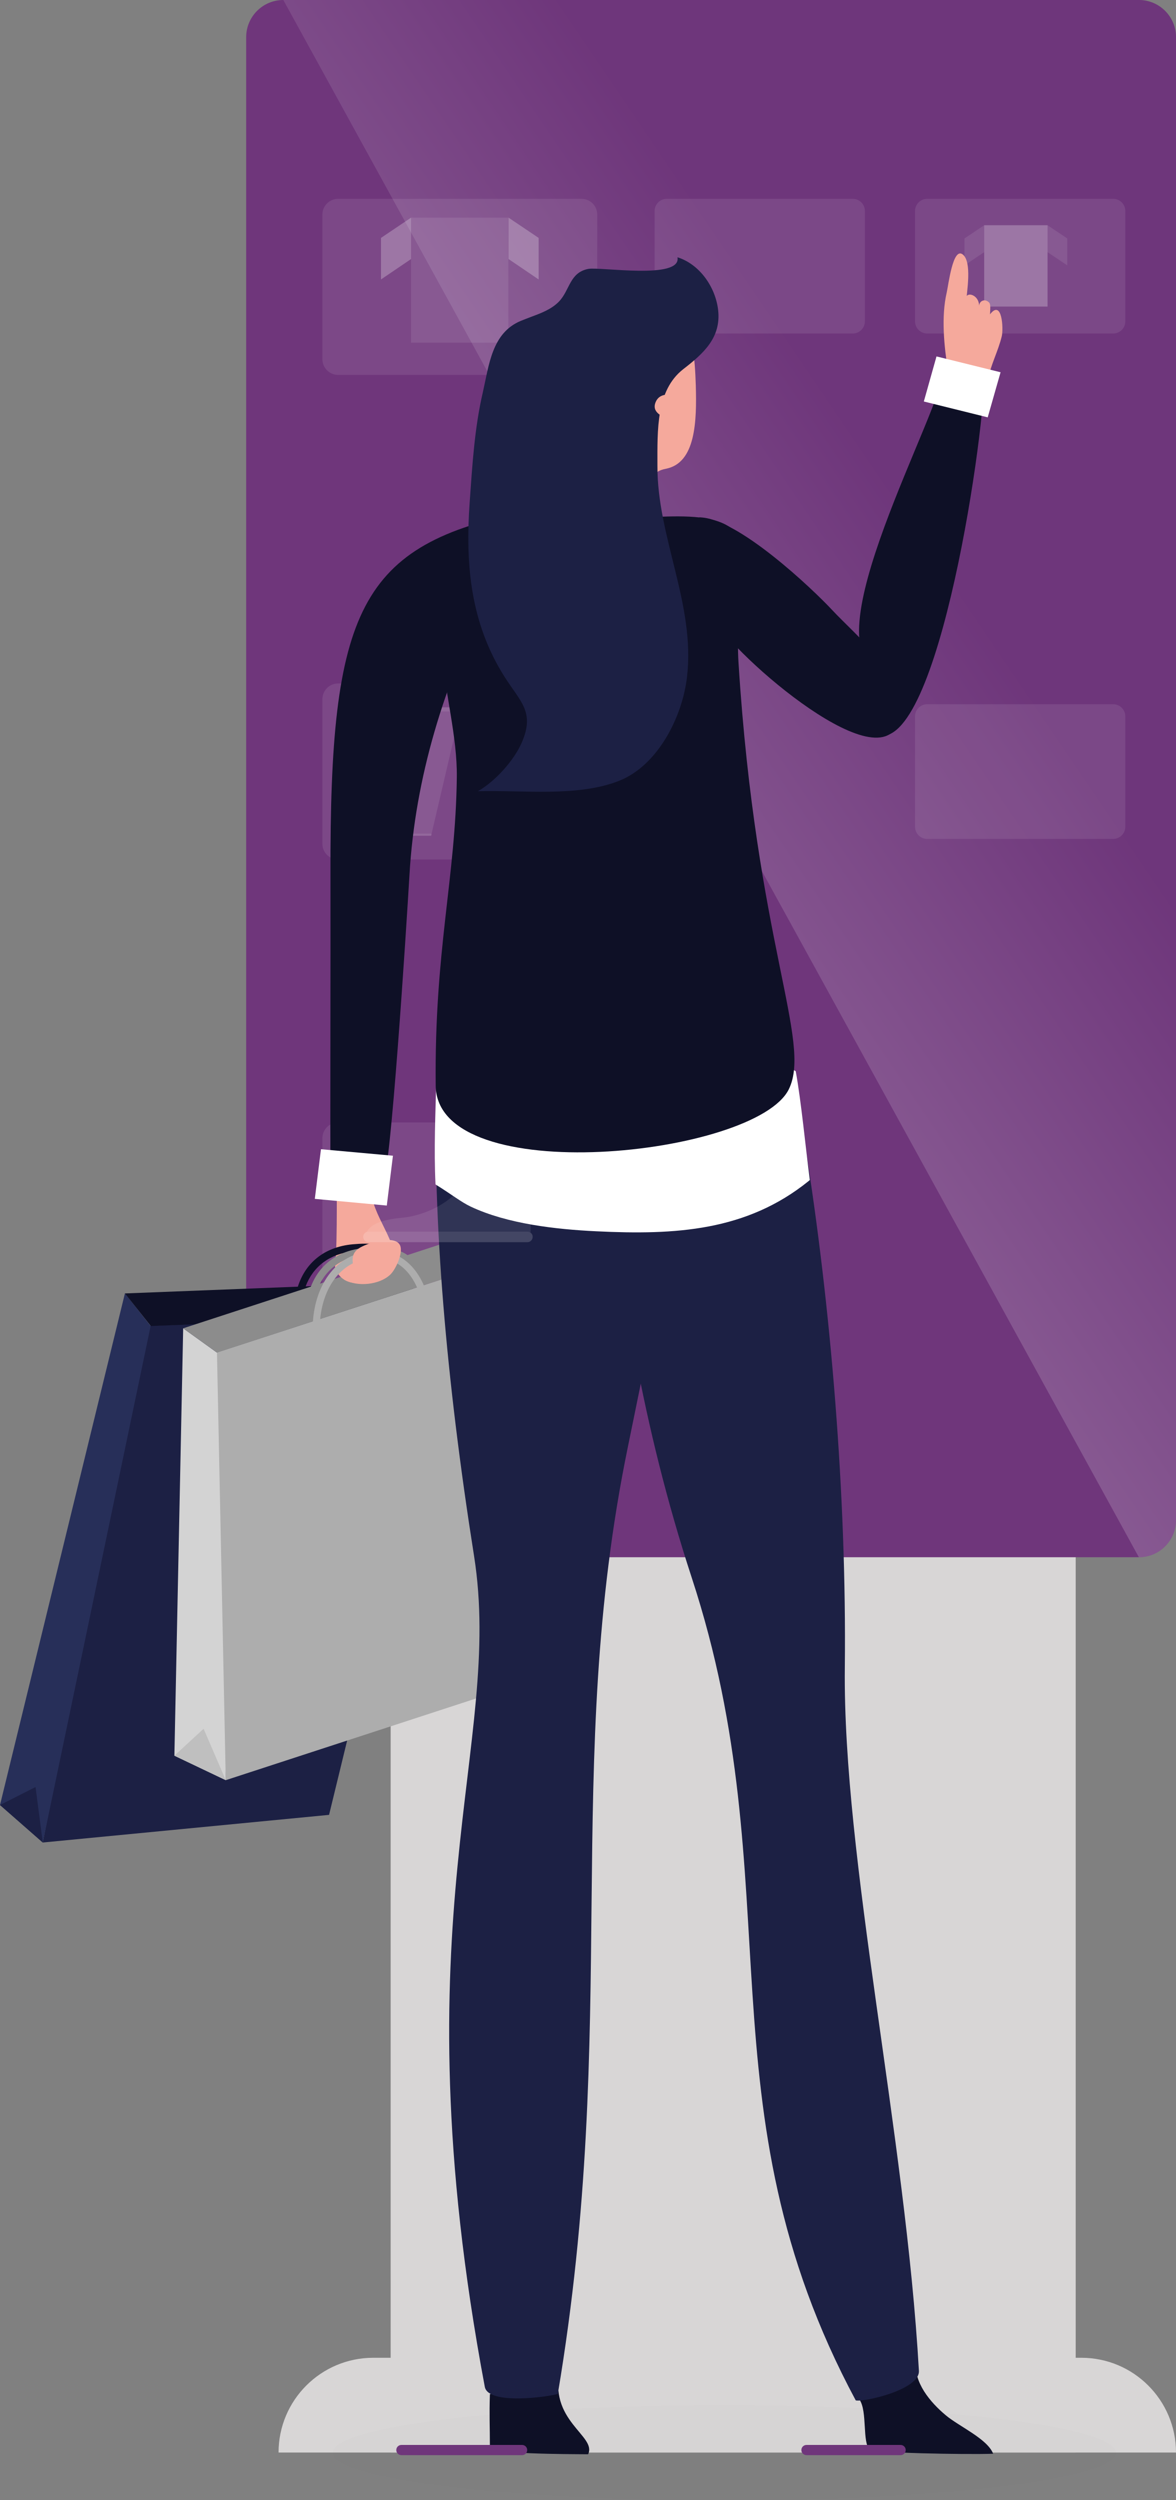 <svg width="136" height="289" viewBox="0 0 136 289" fill="none" xmlns="http://www.w3.org/2000/svg">
<rect x="0" y="0" width="136" height="289" fill="#808080" stroke="none"/>
<g clip-path="url(#clip0)">
<path d="M32.214 283.484C32.214 277.438 37.119 272.533 43.163 272.533H125.052C131.096 272.533 136 277.438 136 283.484" fill="#D8D6D6"/>
<path d="M124.4 173.811H45.177V283.484H124.4V173.811Z" fill="#D8D6D6"/>
<g opacity="0.1">
<path opacity="0.1" d="M83.761 289C108.768 289 129.04 286.539 129.04 283.504C129.04 280.469 108.768 278.008 83.761 278.008C58.754 278.008 38.482 280.469 38.482 283.504C38.482 286.539 58.754 289 83.761 289Z" fill="#0E1026"/>
</g>
<path d="M28.47 175.704C28.47 178.086 30.403 179.999 32.764 179.999H131.706C134.087 179.999 136 178.065 136 175.704V4.295C136 1.913 134.067 0 131.706 0H32.764C30.383 0 28.47 1.934 28.47 4.295V175.704Z" fill="#6F367B"/>
<path opacity="0.3" d="M131.706 179.999C134.087 179.999 136 178.065 136 175.704V4.295C136 1.913 134.067 0 131.706 0H32.764" fill="url(#paint0_linear)"/>
<g opacity="0.3">
<path opacity="0.3" d="M130.139 37.148C130.139 37.921 129.508 38.552 128.735 38.552H107.225C106.452 38.552 105.821 37.921 105.821 37.148V24.385C105.821 23.612 106.452 22.981 107.225 22.981H128.735C129.508 22.981 130.139 23.612 130.139 24.385V37.148Z" fill="white"/>
</g>
<g opacity="0.3">
<path opacity="0.3" d="M69.068 41.504C69.068 42.522 68.254 43.336 67.237 43.336H39.113C38.096 43.336 37.282 42.522 37.282 41.504V24.813C37.282 23.795 38.096 22.981 39.113 22.981H67.237C68.254 22.981 69.068 23.795 69.068 24.813V41.504Z" fill="white"/>
</g>
<g opacity="0.3">
<path opacity="0.3" d="M58.791 25.159H47.538V39.611H58.791V25.159Z" fill="white"/>
</g>
<g opacity="0.5">
<path opacity="0.5" d="M44.058 32.303L47.538 29.942V25.159L44.058 27.5V32.303Z" fill="white"/>
</g>
<g opacity="0.5">
<path opacity="0.5" d="M62.292 32.303L58.812 29.942V25.159L62.292 27.5V32.303Z" fill="white"/>
</g>
<g opacity="0.5">
<path opacity="0.5" d="M121.144 26.034H113.818V35.438H121.144V26.034Z" fill="white"/>
</g>
<g opacity="0.3">
<path opacity="0.3" d="M111.539 30.675L113.818 29.148V26.034L111.539 27.561V30.675Z" fill="white"/>
</g>
<g opacity="0.3">
<path opacity="0.3" d="M123.424 30.675L121.144 29.148V26.034L123.424 27.561V30.675Z" fill="white"/>
</g>
<g opacity="0.3">
<path opacity="0.3" d="M100.021 37.148C100.021 37.921 99.39 38.552 98.617 38.552H77.107C76.334 38.552 75.703 37.921 75.703 37.148V24.385C75.703 23.612 76.334 22.981 77.107 22.981H98.617C99.39 22.981 100.021 23.612 100.021 24.385V37.148Z" fill="white"/>
</g>
<g opacity="0.3">
<path opacity="0.3" d="M130.139 95.567C130.139 96.34 129.508 96.971 128.735 96.971H107.225C106.452 96.971 105.821 96.34 105.821 95.567V82.804C105.821 82.031 106.452 81.4 107.225 81.4H128.735C129.508 81.4 130.139 82.031 130.139 82.804V95.567Z" fill="white"/>
</g>
<g opacity="0.3">
<path opacity="0.3" d="M69.068 97.521C69.068 98.538 68.254 99.353 67.237 99.353H39.113C38.096 99.353 37.282 98.538 37.282 97.521V80.83C37.282 79.812 38.096 78.998 39.113 78.998H67.237C68.254 78.998 69.068 79.812 69.068 80.83V97.521Z" fill="white"/>
</g>
<g opacity="0.3">
<path opacity="0.3" d="M49.37 81.766L46.358 96.605H49.858L52.626 84.758L55.597 96.605H59.158L55.963 81.766H49.37Z" fill="white"/>
</g>
<g opacity="0.3">
<path opacity="0.3" d="M56.065 81.99C56.065 82.132 55.963 82.234 55.82 82.234H49.451C49.308 82.234 49.206 82.132 49.206 81.99C49.206 81.847 49.308 81.746 49.451 81.746H55.82C55.963 81.766 56.065 81.868 56.065 81.99Z" fill="white"/>
</g>
<g opacity="0.3">
<path opacity="0.3" d="M49.919 96.483C49.919 96.421 49.858 96.361 49.797 96.361H46.5C46.439 96.361 46.378 96.421 46.378 96.483C46.378 96.544 46.439 96.605 46.5 96.605H49.797C49.858 96.605 49.919 96.544 49.919 96.483Z" fill="white"/>
</g>
<g opacity="0.3">
<path opacity="0.3" d="M59.158 96.483C59.158 96.421 59.097 96.361 59.036 96.361H55.739C55.678 96.361 55.617 96.421 55.617 96.483C55.617 96.544 55.678 96.605 55.739 96.605H59.036C59.097 96.605 59.158 96.544 59.158 96.483Z" fill="white"/>
</g>
<g opacity="0.3">
<path opacity="0.3" d="M69.068 148.266C69.068 149.283 68.254 150.098 67.237 150.098H39.113C38.096 150.098 37.282 149.283 37.282 148.266V131.575C37.282 130.557 38.096 129.743 39.113 129.743H67.237C68.254 129.743 69.068 130.557 69.068 131.575V148.266Z" fill="white"/>
</g>
<path d="M99.39 277.357C100.347 278.741 99.675 282.364 100.611 283.199C100.937 283.504 111.621 283.748 114.856 283.626C114.185 281.896 110.908 280.471 109.362 279.169C107.591 277.683 105.617 275.383 105.923 272.859" fill="#0E1026"/>
<path d="M56.655 276.746C56.573 279.128 56.655 280.492 56.655 282.853C56.655 283.667 65.385 283.667 68.01 283.687C69.068 281.55 63.269 279.82 64.815 273.713" fill="#0E1026"/>
<path d="M78.592 35.52C80.098 38.288 80.363 41.341 80.465 44.516C80.587 48.689 80.465 53.513 77.005 54.185C73.647 54.836 76.578 58.073 76.313 62.266C76.008 67.375 66.464 65.645 62.129 66.602C61.641 59.64 60.928 51.111 63.574 44.516" fill="#F5A99C"/>
<path d="M101.995 85.064C109.158 85.104 114.47 45.839 113.757 42.603C111.661 42.501 111.275 42.522 109.179 42.583C109.097 47.244 93.224 75.151 101.975 77.654" fill="#0E1026"/>
<path d="M80.872 59.803C85.267 59.803 93.997 68.108 96.236 70.51C98.942 73.42 104.803 78.122 104.111 82.662C102.768 91.435 84.616 75.558 82.622 71.568" fill="#0E1026"/>
<path d="M38.055 209.778L4.945 212.974L16.504 153.273L52.137 151.93L38.055 209.778Z" fill="#1C2044"/>
<path d="M0 208.639L4.945 212.974L17.42 153.273L14.449 149.487L0 208.639Z" fill="#272F59"/>
<path d="M47.233 148.225L50.224 152.011L17.44 153.273L14.448 149.507L47.233 148.225Z" fill="#0E1026"/>
<path d="M4.945 212.974L4.111 206.562L0 208.639L4.945 212.974Z" fill="#1C2044"/>
<path d="M59.178 194.98L26.109 205.768L23.891 156.713L58.161 145.579L59.178 194.98Z" fill="#ADADAD"/>
<path d="M20.167 202.939L26.109 205.768L25.092 156.347L21.184 153.538L20.167 202.939Z" fill="#D3D3D3"/>
<path d="M52.381 143.36L56.288 146.189L25.092 156.347L21.184 153.538L52.381 143.36Z" fill="#8C8C8C"/>
<path d="M38.95 138.292C38.95 140.47 38.95 142.648 38.869 144.826C38.848 145.558 38.563 146.169 38.889 146.882C39.215 147.594 39.907 148.123 40.68 148.245C41.331 148.327 42.023 148.388 42.694 148.327C43.427 148.266 44.607 147.594 45.136 147.105C46.073 146.189 45.503 144.276 45.055 143.238C44.363 141.63 43.386 140.083 43.02 138.414C43 138.292 42.959 138.149 42.939 138.027" fill="#F5A99C"/>
<path d="M45.483 145.436C44.526 144.683 43.041 144.439 40.883 144.642C38.157 144.907 36.203 146.373 35.328 148.734L34.351 149.039C35.185 146.027 37.465 144.134 40.782 143.828C42.735 143.645 44.933 143.706 46.317 145.151L45.483 145.436Z" fill="#0E1026"/>
<path d="M35.348 152.276H36.162C36.162 148.103 38.421 145.396 42.227 145.05C46.113 144.683 47.802 145.721 48.209 148.734L49.023 148.632C48.413 144.235 45.035 143.971 42.145 144.256C37.892 144.643 35.348 147.635 35.348 152.276Z" fill="#8C8C8C"/>
<path d="M36.162 153.558H36.976C36.976 149.792 38.828 145.803 42.98 145.416C46.704 145.07 48.515 148.367 48.922 151.299L49.736 151.197C49.248 147.635 46.948 144.235 42.919 144.602C38.258 145.029 36.162 149.406 36.162 153.558Z" fill="#ADADAD"/>
<path d="M60.928 59.111C41.494 62.917 38.136 70.51 38.218 101.103C38.238 110.385 38.177 131.066 38.218 135.157C38.258 139.859 39.459 137.539 44.302 136.399C45.137 136.195 46.989 107.332 47.355 101.103C48.006 89.847 51.384 79.018 56.411 68.983" fill="#0E1026"/>
<path d="M36.407 138.577L44.73 139.35L45.442 133.59L37.119 132.837L36.407 138.577Z" fill="white"/>
<path d="M81.095 90.946C83.395 110.955 80.078 131.005 72.609 167.257C65.019 204.16 71.714 233.899 64.51 276.706C63.553 277.031 56.471 278.049 56.065 275.891C45.849 221.503 58.283 201.799 54.823 179.857C48.311 138.699 48.8 106.599 57.387 91.19" fill="#1C2044"/>
<path d="M81.848 92.676C90.293 104.971 98.128 152.784 97.701 192.741C97.457 214.888 104.722 246.682 106.268 274.039C106.39 276.237 99.858 277.683 98.963 277.459C80.709 243.425 91.698 218.043 79.996 182.36C68.519 147.309 69.19 114.293 68.621 94.183" fill="#1C2044"/>
<path d="M93.509 136.521C93.549 136.48 93.611 136.439 93.651 136.399C93.163 132.633 92.654 127.28 92.023 123.819C87.526 121.173 82.357 121.316 79.162 121.112C72.487 120.705 64.713 120.196 58.303 122.048C55.739 122.781 52.89 123.616 50.448 125.041C50.367 128.664 50.163 132.837 50.367 136.908C52.3 138.109 53.317 138.943 54.437 139.472C58.669 141.467 64.266 142.098 68.946 142.322C78.124 142.77 86.346 142.302 93.509 136.521Z" fill="white"/>
<path d="M91.23 125.896C87.445 133.651 50.509 137.6 50.387 125.488C50.224 109.815 52.687 101.571 52.829 89.867C52.89 85.084 51.465 80.321 51.16 75.537C50.916 71.772 49.247 66.561 50.997 63.1C52.992 59.131 66.972 59.864 72.04 59.864C78.572 59.864 87.485 57.971 86.102 66.602C85.572 69.919 85.186 73.319 85.41 76.657C87.445 108.94 93.916 120.379 91.23 125.896Z" fill="#0E1026"/>
<path d="M61.437 36.619C62.597 36.191 63.777 35.743 64.632 34.868C65.914 33.545 65.853 31.509 68.031 31.082C69.394 30.817 78.836 32.364 78.348 29.739C80.932 30.553 82.744 33.199 83.049 35.825C83.415 39.041 81.34 40.873 78.999 42.684C75.865 45.147 76.028 49.687 76.028 53.798C75.987 62.123 80.444 69.858 79.447 78.285C78.897 82.926 76.048 88.504 71.592 90.254C66.809 92.147 60.542 91.312 55.271 91.455C57.265 90.315 59.422 87.933 60.338 85.837C61.885 82.295 60.175 81.115 58.344 78.224C54.396 71.996 53.806 65.217 54.315 58.073C54.62 53.819 54.864 49.524 55.841 45.331C56.553 42.216 56.879 38.471 60.236 37.087C60.623 36.924 61.03 36.782 61.437 36.619Z" fill="#1C2044"/>
<path d="M78.735 45.717C77.737 45.615 76.374 45.31 75.865 46.389C75.234 47.692 76.679 48.201 77.636 48.587" fill="#F5A99C"/>
<path d="M109.626 42.827C109.178 39.998 108.832 36.619 109.484 33.81C109.687 32.934 110.196 28.517 111.336 29.413C112.434 30.268 111.804 33.749 111.722 34.99C111.336 33.504 113.208 33.911 113.228 35.336C113.289 34.726 113.94 34.502 114.388 34.97C114.612 35.194 114.49 36.028 114.49 36.334C115.894 34.522 116.057 38.023 115.853 38.858C115.426 40.629 114.571 42.155 114.225 43.967" fill="#F5A99C"/>
<path d="M106.838 46.409L114.225 48.241L115.711 43.03L108.303 41.199L106.838 46.409Z" fill="white"/>
<path d="M26.109 205.768L23.545 199.825L20.167 202.939L26.109 205.768Z" fill="#BFBFBF"/>
<path d="M39.825 147.92C41.331 148.775 43.875 148.53 45.137 147.329C45.747 146.759 46.642 144.846 46.276 143.971C45.706 142.627 42.328 143.706 41.474 144.317C40.13 145.253 41.25 146.515 40.721 147.716" fill="#F5A99C"/>
<path d="M45.829 283.199C45.829 283.525 46.093 283.789 46.419 283.789H60.379C60.705 283.789 60.969 283.525 60.969 283.199C60.969 282.873 60.705 282.609 60.379 282.609H46.419C46.093 282.609 45.829 282.873 45.829 283.199Z" fill="#6F367B"/>
<path d="M92.675 283.199C92.675 283.525 92.939 283.789 93.265 283.789H104.152C104.478 283.789 104.742 283.525 104.742 283.199C104.742 282.873 104.478 282.609 104.152 282.609H93.265C92.939 282.609 92.675 282.873 92.675 283.199Z" fill="#6F367B"/>
<g opacity="0.3">
<path opacity="0.3" d="M61.356 142.485C61.356 142.465 61.356 142.444 61.356 142.424C61.457 141.141 61.254 135.34 61.254 135.34H54.355C53.134 138.902 49.023 140.531 46.52 140.755C43.875 140.999 42.837 141.61 42.43 142.383C42.186 142.465 42.003 142.688 42.003 142.973C42.003 143.319 42.288 143.584 42.613 143.584H60.989C61.335 143.584 61.6 143.299 61.6 142.973C61.62 142.77 61.519 142.587 61.356 142.485Z" fill="white"/>
</g>
<g opacity="0.3">
<path opacity="0.3" d="M42.003 142.973C42.003 143.319 42.288 143.584 42.613 143.584H60.989C61.335 143.584 61.6 143.299 61.6 142.973C61.6 142.627 61.315 142.363 60.989 142.363H42.613C42.267 142.363 42.003 142.627 42.003 142.973Z" fill="white"/>
</g>
</g>
<defs>
<linearGradient id="paint0_linear" x1="46.33" y1="114.842" x2="112.275" y2="70.075" gradientUnits="userSpaceOnUse">
<stop stop-color="white"/>
<stop offset="1" stop-color="#6F367B"/>
</linearGradient>
<clipPath id="clip0">
<rect width="136" height="289" fill="white"/>
</clipPath>
</defs>
</svg>
